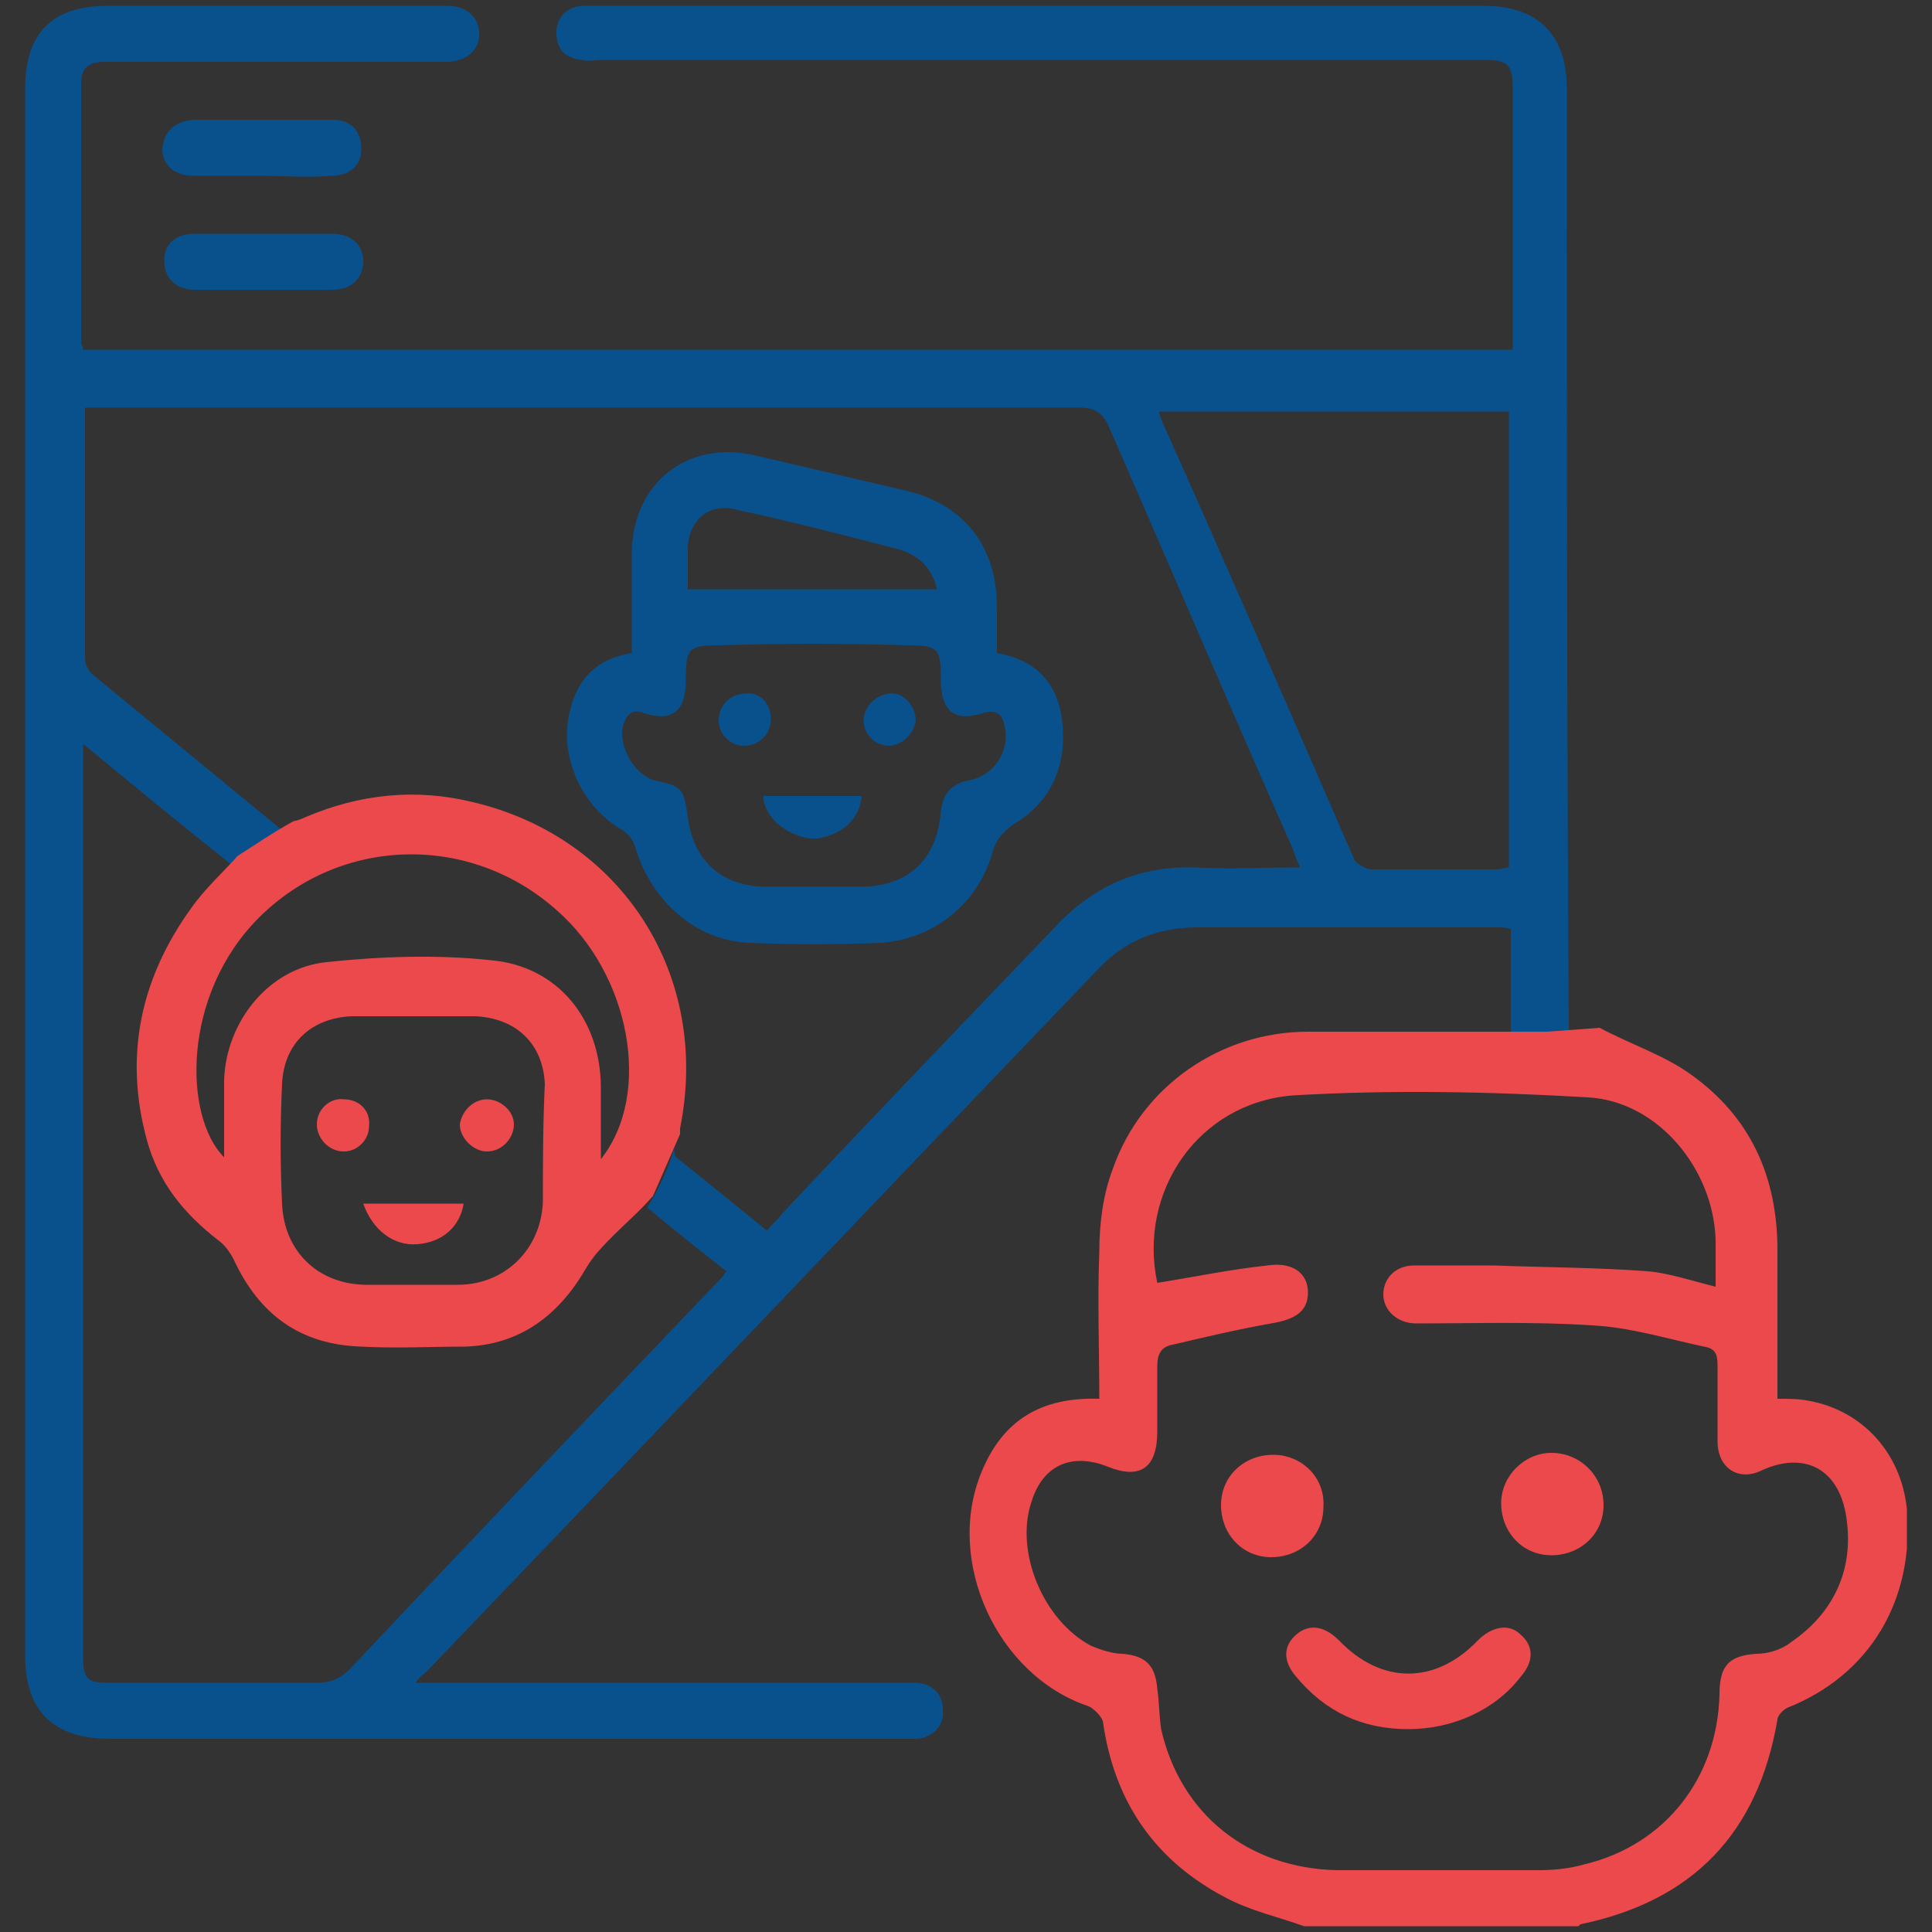 <?xml version="1.0" encoding="utf-8"?>
<!-- Generator: Adobe Illustrator 23.0.5, SVG Export Plug-In . SVG Version: 6.00 Build 0)  -->
<svg version="1.1" id="Layer_1" xmlns="http://www.w3.org/2000/svg" xmlns:xlink="http://www.w3.org/1999/xlink" x="0px" y="0px"
	 viewBox="0 0 100 100" style="enable-background:new 0 0 100 100;" xml:space="preserve">
<rect x="0" y="0" width="100" height="100" fill="#333333" stroke="none"/>
<style type="text/css">
	.st0{clip-path:url(#SVGID_2_);fill:#09518C;}
	.st1{clip-path:url(#SVGID_2_);fill:#EB494B;}
	.st2{clip-path:url(#SVGID_2_);fill:none;stroke:#FFFFFF;stroke-miterlimit:10;}
</style>
<g>
	<defs>
		<rect id="SVGID_1_" x="1.3" y="0.3" width="97.4" height="99.5"/>
	</defs>
	<clipPath id="SVGID_2_">
		<use xlink:href="#SVGID_1_"  style="overflow:visible;"/>
	</clipPath>
	<path class="st0" d="M81.1,4.6c0-2.8-1.5-4.3-4.3-4.3H31c-0.3,0-0.6,0-0.9,0c-0.8,0.1-1.3,0.6-1.3,1.4c0,0.8,0.4,1.3,1.3,1.4
		c0.3,0.1,0.7,0,1.1,0h45.5c1.4,0,1.6,0.2,1.6,1.6v13.4H4.3c0-0.2-0.1-0.2-0.1-0.3c0-4.5,0-9,0-13.5c0-0.8,0.4-1.1,1.2-1.1
		c1.8,0,3.7,0,5.5,0c4.1,0,8.1,0,12.2,0c1.1,0,1.8-0.7,1.7-1.6c-0.1-0.8-0.7-1.3-1.7-1.3c-5.8,0-11.7,0-17.5,0
		c-2.9,0-4.3,1.4-4.3,4.3c0,27,0,54,0,81.1c0,2.9,1.5,4.3,4.4,4.3c13.6,0,27.3,0,40.9,0c0.3,0,0.6,0,0.9,0c0.8-0.1,1.4-0.7,1.3-1.5
		c0-0.8-0.5-1.3-1.3-1.4c-0.3,0-0.7,0-1.1,0c-7.9,0-15.7,0-23.6,0h-1.3c0.3-0.4,0.5-0.5,0.6-0.6c11.6-12.1,23.1-24.2,34.7-36.3
		c1.4-1.5,3.1-2.2,5.2-2.2c5.1,0,10.3,0,15.4,0c0.3,0,0.6,0,0.8,0.1v6.5l3-0.2v-1C81.1,37,81.1,20.8,81.1,4.6 M61.9,44.9
		c-3-0.1-5.4,1-7.4,3.2c-4.7,4.9-9.4,9.8-14,14.7c-0.2,0.3-0.5,0.5-0.8,0.9c-1.6-1.3-3.2-2.6-4.7-3.8c-0.1-0.1-0.1-0.3-0.1-0.5
		c-0.2,0.8-0.7,2-1.4,3.1c1.3,1.1,2.7,2.2,4.1,3.3c-0.2,0.3-0.4,0.5-0.6,0.7c-6.3,6.6-12.6,13.2-18.9,19.9c-0.5,0.5-1,0.7-1.7,0.7
		c-3.6,0-7.2,0-10.8,0c-1.1,0-1.3-0.2-1.3-1.4c0-15.4,0-30.9,0-46.3v-0.9c2.9,2.4,5.7,4.7,8.5,6.9c0,0,0,0,0,0c0,0-0.1,0.1-0.1,0.1
		c0.9-0.6,2.1-1.3,3.1-1.9c-0.3,0-0.5,0-0.8-0.3c-3.4-2.8-6.7-5.5-10.1-8.3c-0.3-0.2-0.5-0.6-0.5-0.9c0-4.3,0-8.6,0-13h1.1
		c16.8,0,33.6,0,50.4,0c0.8,0,1.2,0.3,1.5,1c3.2,7.3,6.3,14.6,9.5,21.8c0.1,0.3,0.2,0.6,0.4,1C65.3,44.9,63.6,45,61.9,44.9
		 M78.1,44.9c-0.2,0-0.4,0.1-0.6,0.1c-2.2,0-4.3,0-6.5,0c-0.3,0-0.8-0.3-0.9-0.5c-3.3-7.6-6.6-15.2-10-22.8c0-0.1-0.1-0.2-0.1-0.4
		h18.1V44.9z"/>
	<path class="st0" d="M13.6,15c-1.2,0-2.3,0-3.5,0c-1,0-1.6-0.6-1.6-1.5c0-0.9,0.6-1.4,1.6-1.4c2.4,0,4.8,0,7.1,0
		c1,0,1.6,0.6,1.6,1.4c0,0.9-0.6,1.5-1.6,1.5C15.9,15,14.8,15,13.6,15"/>
	<path class="st0" d="M13.5,9.1c-1.2,0-2.3,0-3.5,0c-1,0-1.6-0.6-1.6-1.4C8.5,6.8,9,6.3,10,6.2c2.4,0,4.8,0,7.2,0
		c1,0,1.5,0.6,1.5,1.5c0,0.9-0.6,1.4-1.6,1.4C16,9.2,14.7,9.1,13.5,9.1"/>
	<path class="st0" d="M55,37.5c-0.2-2-1.2-3.3-3.4-3.7c0-0.8,0-1.6,0-2.4c0-3.1-1.7-5.3-4.7-6c-2.6-0.6-5.1-1.2-7.7-1.8
		c-3.6-0.9-6.5,1.4-6.5,5.1c0,1.7,0,3.4,0,5.1c-1.8,0.3-2.8,1.3-3.2,3c-0.6,2.3,0.6,4.9,2.6,6.1c0.4,0.2,0.7,0.6,0.8,1
		c0.8,2.7,3.1,4.8,5.9,4.9c2.2,0.1,4.5,0.1,6.8,0c2.8-0.2,5.1-2.1,5.8-4.8c0.2-0.6,0.5-0.9,1-1.3C54.3,41.6,55.2,39.8,55,37.5
		 M35.6,28.3c0.1-1.5,1.2-2.3,2.6-1.9c2.8,0.6,5.5,1.3,8.2,2c1.1,0.3,1.8,0.9,2.1,2.1H35.6C35.6,29.8,35.6,29.1,35.6,28.3
		 M50.1,40.4c-0.9,0.2-1.3,0.7-1.4,1.6c-0.2,2.5-1.7,3.9-4.2,3.9c-0.8,0-1.5,0-2.3,0c-0.8,0-1.7,0-2.5,0c-2.3,0-3.8-1.3-4.1-3.6
		c-0.2-1.5-0.3-1.6-1.7-1.9c-1.1-0.3-2-1.9-1.6-3c0.2-0.5,0.5-0.7,1-0.5c1.5,0.5,2.2-0.1,2.2-1.7c0-1.6,0.1-1.8,1.7-1.8
		c3.2-0.1,6.5-0.1,9.8,0c1.6,0,1.7,0.2,1.7,1.8c0,1.6,0.7,2.2,2.2,1.7c0.7-0.2,1,0.1,1.1,0.7C52.3,38.9,51.4,40.2,50.1,40.4"/>
	<path class="st1" d="M72.9,89.5c-2.4,0-4.3-0.9-5.8-2.7c-0.7-0.8-0.7-1.6,0-2.2c0.7-0.6,1.5-0.4,2.2,0.3c2.2,2.3,5,2.3,7.2,0
		c0.7-0.7,1.6-0.9,2.2-0.3c0.7,0.6,0.7,1.4,0,2.2C77.4,88.5,75.2,89.5,72.9,89.5"/>
	<path class="st1" d="M83,77.9c0,1.5-1.2,2.6-2.7,2.6c-1.5,0-2.6-1.2-2.6-2.7c0-1.4,1.2-2.6,2.6-2.6C81.8,75.2,83,76.4,83,77.9"/>
	<path class="st1" d="M63.2,77.9c0-1.5,1.2-2.6,2.7-2.6c1.5,0,2.7,1.2,2.6,2.7c0,1.5-1.2,2.6-2.7,2.6C64.3,80.6,63.2,79.4,63.2,77.9
		"/>
	<path class="st1" d="M24,62.3c-0.2,1.2-1.1,2-2.4,2.1c-1.2,0.1-2.3-0.7-2.8-2.1H24z"/>
	<path class="st1" d="M25.2,56.9c0.7,0,1.4,0.6,1.4,1.3c0,0.7-0.6,1.4-1.4,1.4c-0.7,0-1.4-0.7-1.4-1.4
		C23.9,57.5,24.5,56.9,25.2,56.9"/>
	<path class="st1" d="M19.1,58.3c0,0.7-0.6,1.3-1.3,1.3c-0.8,0-1.4-0.7-1.4-1.4c0-0.8,0.7-1.4,1.4-1.3
		C18.6,56.9,19.2,57.5,19.1,58.3"/>
	<path class="st0" d="M39.5,41.2h5.1c-0.1,1.2-1,2-2.3,2.2C41.4,43.5,39.6,42.7,39.5,41.2"/>
	<path class="st0" d="M39.9,37.2c0,0.8-0.6,1.4-1.4,1.4c-0.7,0-1.3-0.6-1.3-1.3c0-0.8,0.6-1.4,1.4-1.4
		C39.3,35.8,39.9,36.4,39.9,37.2"/>
	<path class="st0" d="M47.4,37.2c0,0.7-0.7,1.4-1.4,1.4c-0.7,0-1.3-0.6-1.3-1.3c0-0.7,0.6-1.3,1.3-1.4
		C46.7,35.8,47.3,36.4,47.4,37.2"/>
	<path class="st2" d="M17.7,42.6c-0.4,0.1-1.1,0.5-2,1c-1,0.6-2.2,1.3-3.1,1.9c-1.9,0.9-1.4,0.9-1.4,0.9"/>
	<path class="st1" d="M24.4,41.5c-2.9-0.7-5.8-0.4-8.6,0.8c-0.2,0.1-0.5,0.2-0.6,0.2c-1.1,0.6-2.1,1.3-2.9,1.8c0,0,0,0,0,0
		c-0.8,0.9-1.7,1.7-2.4,2.7c-2.6,3.6-3.5,7.6-2.3,12c0.6,2.2,1.9,3.8,3.7,5.2c0.3,0.2,0.6,0.6,0.8,1c1.3,2.8,3.4,4.4,6.6,4.5
		c1.8,0.1,3.6,0,5.4,0c2.8-0.1,4.8-1.6,6.2-4c0.4-0.7,0.9-1.2,1.5-1.8c0.6-0.6,1.3-1.2,2-2c0,0,0,0,0,0l1.4-3.2c0-0.1,0-0.2,0-0.3
		C36.8,50.5,32.2,43.3,24.4,41.5 M28.1,62.2c-0.1,2.5-2,4.3-4.4,4.3c-1.6,0-3.1,0-4.7,0c-2.5,0-4.3-1.7-4.4-4.2
		c-0.1-2.1-0.1-4.1,0-6.2c0.1-2.1,1.5-3.4,3.6-3.5c1.1,0,2.1,0,3.2,0c1.1,0,2.1,0,3.2,0c2.1,0.1,3.5,1.4,3.6,3.5
		C28.1,58.2,28.1,60.2,28.1,62.2 M31.1,60c0-1.4,0-2.5,0-3.7c0-3.5-2.2-6.3-5.7-6.6c-2.8-0.3-5.7-0.2-8.5,0.1
		c-3,0.3-5.2,3.1-5.3,6.1c0,1.3,0,2.6,0,4c-2.1-2.1-2.2-8.4,1.8-12.4c4.2-4.2,10.9-4.4,15.4-0.4C32.6,50.4,33.8,56.6,31.1,60
		 M98.7,78.1c-0.3-2.9-2.3-5.1-5.1-5.6c-0.5-0.1-1-0.1-1.6-0.1v-7.7c0-3.8-1.4-6.9-4.5-9.1c-1.4-1-3-1.5-4.7-2.4l-2.7,0.2h-1.5
		c-3.6,0-7.2,0-10.9,0c-4.5,0-8.6,2.8-10.1,7.1c-0.5,1.3-0.7,2.8-0.7,4.3c-0.1,2.5,0,5,0,7.6c-3-0.1-5,1.1-6.1,3.8
		c-1.9,4.6,0.8,10.5,5.5,12.1c0.3,0.1,0.8,0.6,0.8,0.9c0.6,4.1,2.7,7.1,6.3,9c1.3,0.7,2.7,1,4.1,1.5h14.2c0,0,0.1-0.1,0.1-0.1
		c5.8-1.2,9.2-4.7,10.2-10.6c0-0.2,0.3-0.5,0.5-0.6C96.8,86.7,99.1,82.8,98.7,78.1 M92.7,85c-0.5,0.4-1.2,0.6-1.8,0.6
		c-1.4,0.1-1.9,0.6-1.9,2.1c-0.1,4.3-2.8,7.8-7,8.8c-0.7,0.2-1.5,0.3-2.3,0.3c-3.5,0-7,0-10.5,0c-4.6-0.1-8.1-2.9-9.1-7.3
		c-0.1-0.7-0.1-1.4-0.2-2.1c-0.1-1.2-0.6-1.7-1.8-1.8c-0.5,0-1.1-0.2-1.6-0.4c-2.5-1.3-4-4.9-3.1-7.5c0.6-1.9,2.1-2.5,3.9-1.8
		c1.7,0.7,2.6,0.1,2.6-1.8c0-1.1,0-2.3,0-3.4c0-0.6,0.2-1,0.8-1.1c1.7-0.4,3.4-0.8,5.1-1.1c1.2-0.2,1.9-0.6,1.9-1.6
		c0-1-0.8-1.6-2.1-1.4c-1.9,0.2-3.8,0.6-5.7,0.9c-1-4.7,2.1-9.3,7-9.7c5.1-0.3,10.2-0.2,15.3,0.1c3.6,0.2,6.5,3.7,6.6,7.4
		c0,0.8,0,1.5,0,2.4c-1.2-0.3-2.4-0.7-3.5-0.8c-2.7-0.2-5.4-0.2-8-0.3c-1.4,0-2.7,0-4.1,0c-1,0-1.6,0.7-1.6,1.5
		c0,0.8,0.7,1.5,1.7,1.5c3,0,6.1-0.1,9.1,0.1c2,0.1,3.9,0.7,5.8,1.1c0.6,0.1,0.7,0.4,0.7,1c0,1.3,0,2.6,0,3.9c0,1.4,1.1,2.1,2.3,1.5
		c2.2-1,4.1-0.1,4.4,2.7C95.9,81.3,94.9,83.5,92.7,85"/>
</g>
</svg>
